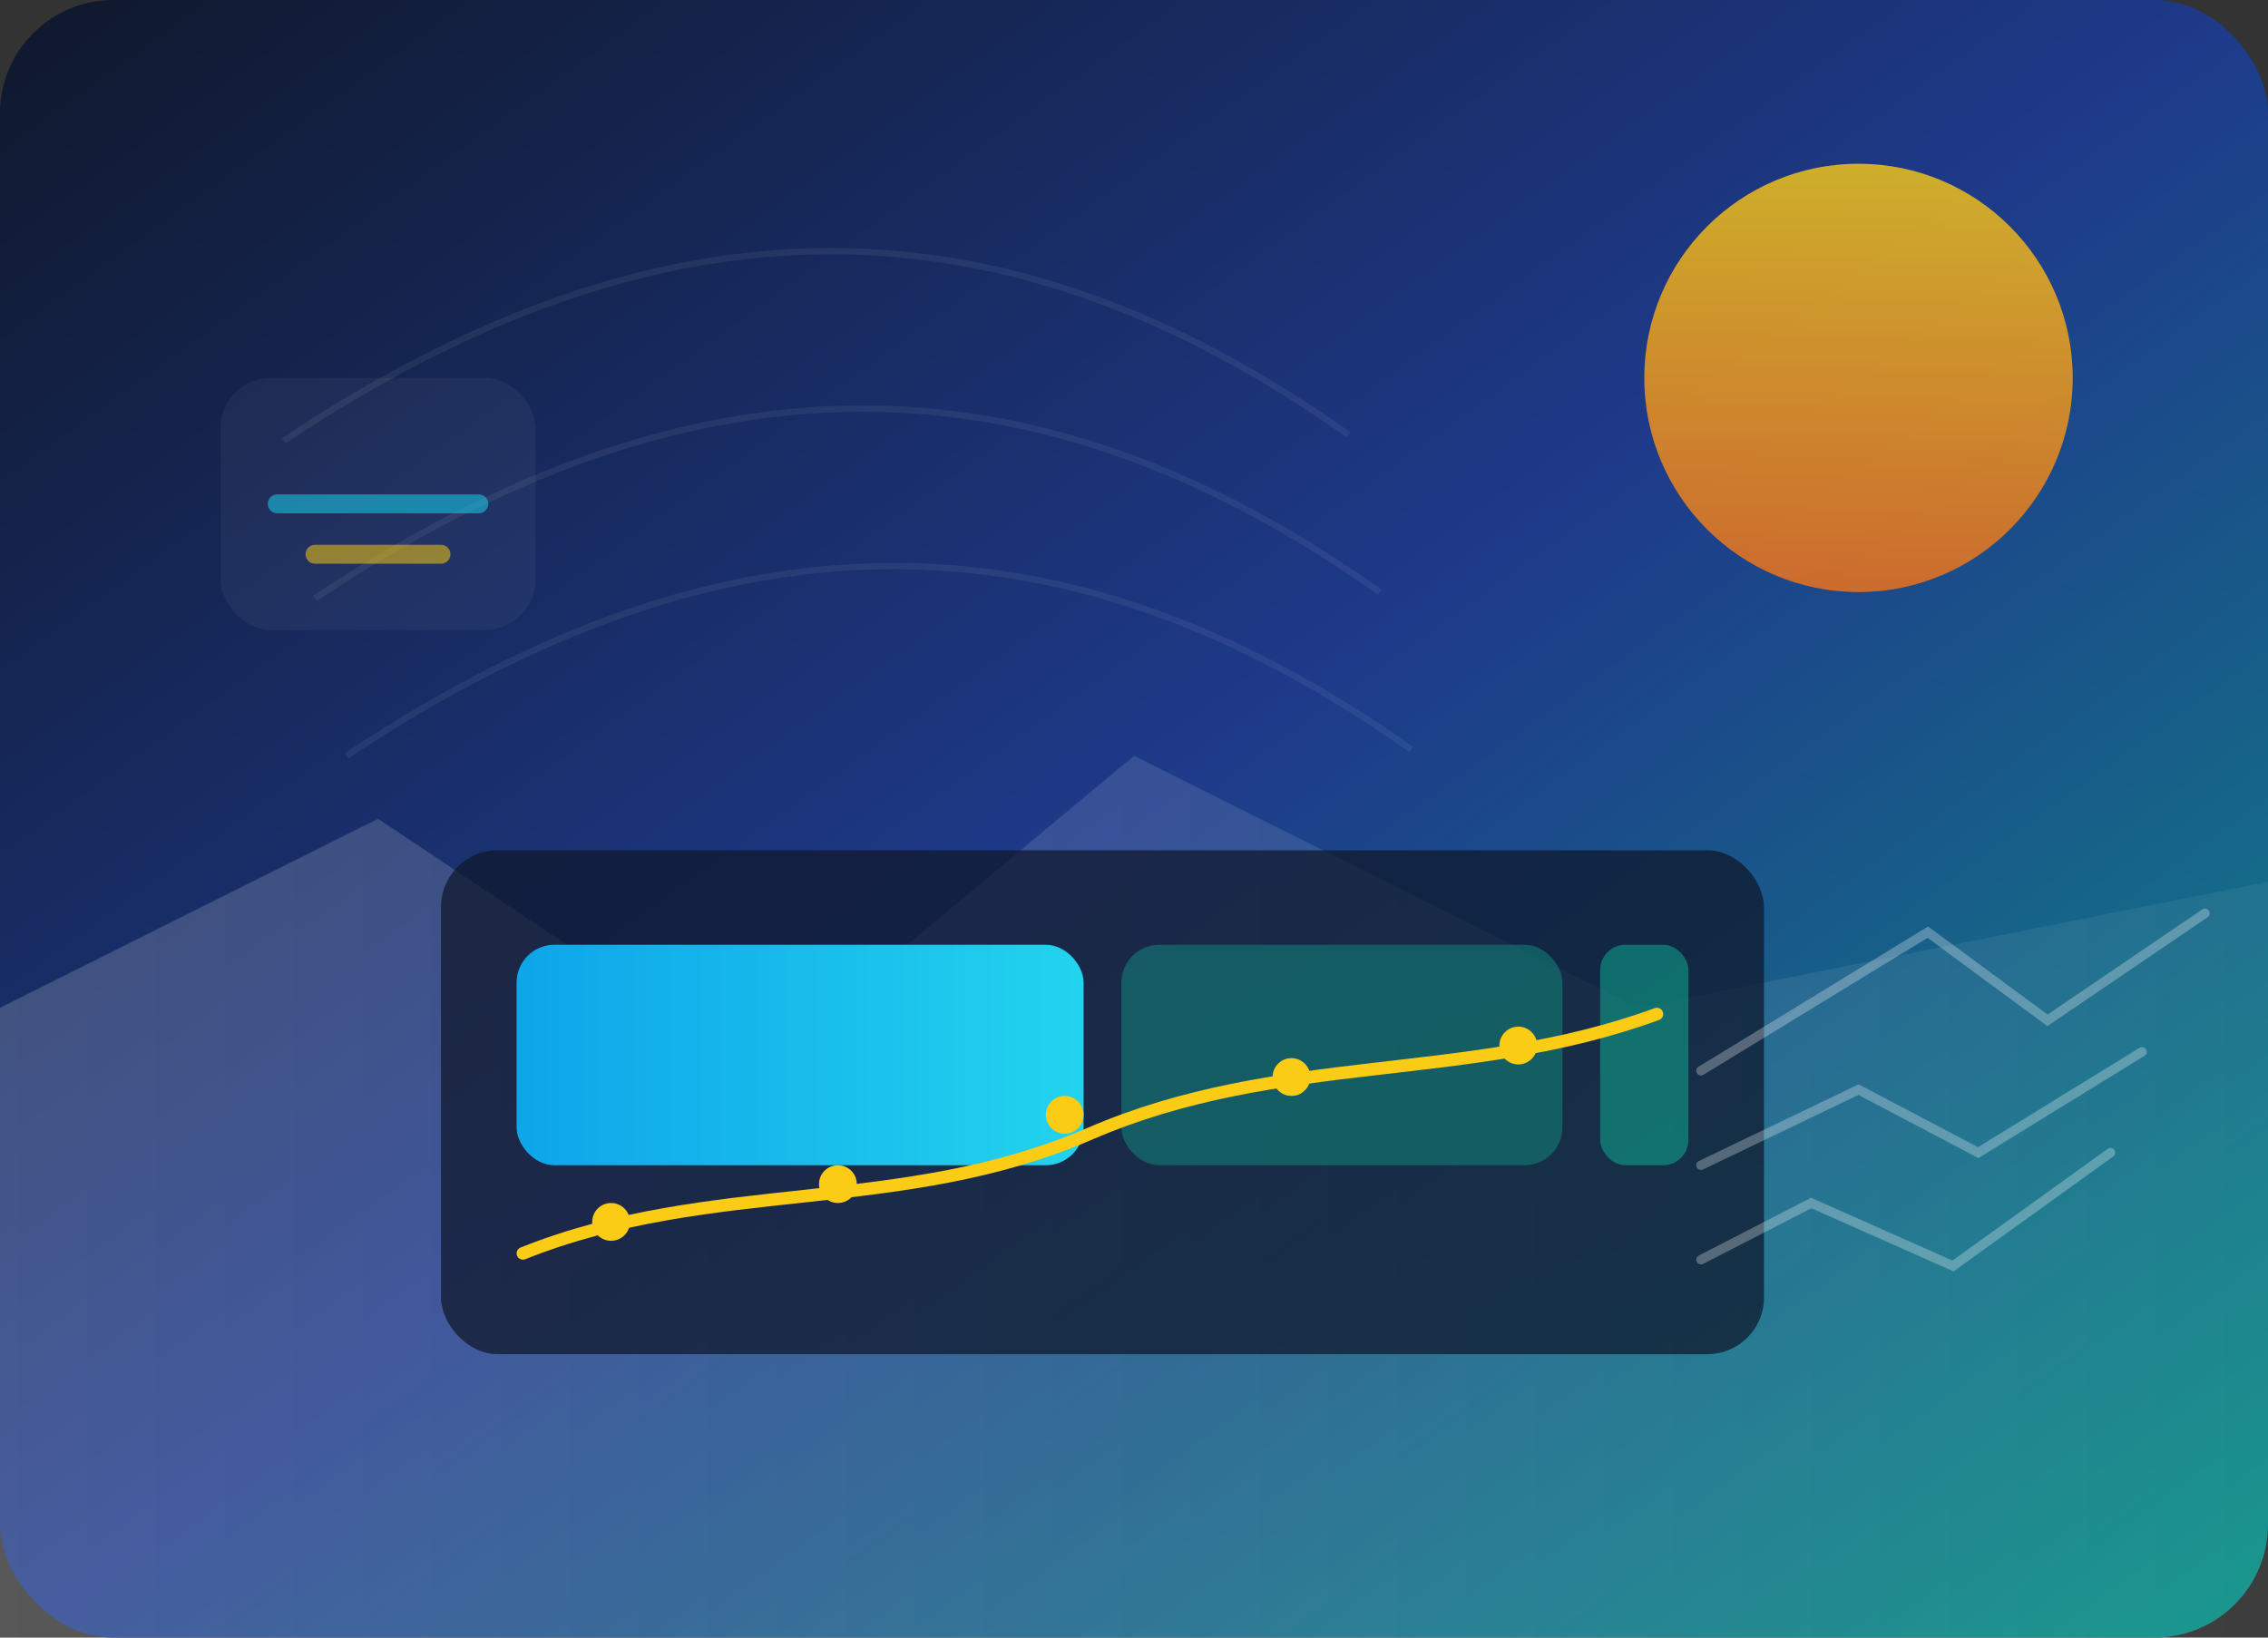 <svg xmlns="http://www.w3.org/2000/svg" width="720" height="520" viewBox="0 0 720 520" role="img" aria-labelledby="title desc">
  <rect x="0" y="0" width="720" height="520" fill="#333333" stroke="none"/>
  <title id="title">Illustration of Dakshayani Enterprises knowledge hub</title>
  <desc id="desc">Stylised gradient landscape with solar panels and abstract data visualisations.</desc>
  <defs>
    <linearGradient id="bg" x1="0%" y1="0%" x2="100%" y2="100%">
      <stop offset="0%" stop-color="#0f172a" />
      <stop offset="50%" stop-color="#1e3a8a" />
      <stop offset="100%" stop-color="#0d9488" />
    </linearGradient>
    <linearGradient id="panel" x1="0%" y1="0%" x2="100%" y2="0%">
      <stop offset="0%" stop-color="#0ea5e9" />
      <stop offset="100%" stop-color="#22d3ee" />
    </linearGradient>
    <linearGradient id="sun" x1="0%" y1="0%" x2="0%" y2="100%">
      <stop offset="0%" stop-color="#facc15" />
      <stop offset="100%" stop-color="#f97316" />
    </linearGradient>
    <linearGradient id="mountain" x1="0%" y1="0%" x2="100%" y2="0%">
      <stop offset="0%" stop-color="rgba(255,255,255,0.18)" />
      <stop offset="100%" stop-color="rgba(255,255,255,0.05)" />
    </linearGradient>
  </defs>
  <rect width="720" height="520" fill="url(#bg)" rx="36" />
  <circle cx="590" cy="120" r="68" fill="url(#sun)" opacity="0.8" />
  <g opacity="0.35" fill="none" stroke="rgba(255,255,255,0.18)" stroke-width="2">
    <path d="M90 140C210 60 318 60 428 138" />
    <path d="M100 190C220 110 328 110 438 188" />
    <path d="M110 240C230 160 338 160 448 238" />
  </g>
  <path d="M0 320L120 260L240 340L360 240L520 320L720 280V520H0Z" fill="url(#mountain)" />
  <g transform="translate(140 270)">
    <rect x="0" y="0" width="420" height="160" rx="18" fill="rgba(15, 23, 42, 0.72)" />
    <rect x="24" y="30" width="180" height="70" rx="12" fill="url(#panel)" />
    <rect x="216" y="30" width="140" height="70" rx="12" fill="rgba(14,197,161,0.32)" />
    <rect x="368" y="30" width="28" height="70" rx="8" fill="rgba(14,197,161,0.45)" />
    <path d="M26 128C86 104 146 116 206 90C266 64 326 74 386 52" fill="none" stroke="#facc15" stroke-width="4" stroke-linecap="round" />
    <circle cx="54" cy="118" r="6" fill="#facc15" />
    <circle cx="126" cy="106" r="6" fill="#facc15" />
    <circle cx="198" cy="84" r="6" fill="#facc15" />
    <circle cx="270" cy="72" r="6" fill="#facc15" />
    <circle cx="342" cy="62" r="6" fill="#facc15" />
  </g>
  <g fill="none" stroke="rgba(255,255,255,0.28)" stroke-width="3" stroke-linecap="round">
    <path d="M540 340L612 296L650 324L700 290" />
    <path d="M540 370L590 346L628 366L680 334" />
    <path d="M540 400L575 382L620 402L670 366" />
  </g>
  <g transform="translate(70 120)" opacity="0.55">
    <rect x="0" y="0" width="100" height="80" rx="16" fill="rgba(255,255,255,0.08)" />
    <path d="M18 40H82" stroke="#22d3ee" stroke-width="6" stroke-linecap="round" />
    <path d="M30 56H70" stroke="#facc15" stroke-width="6" stroke-linecap="round" />
  </g>
</svg>
